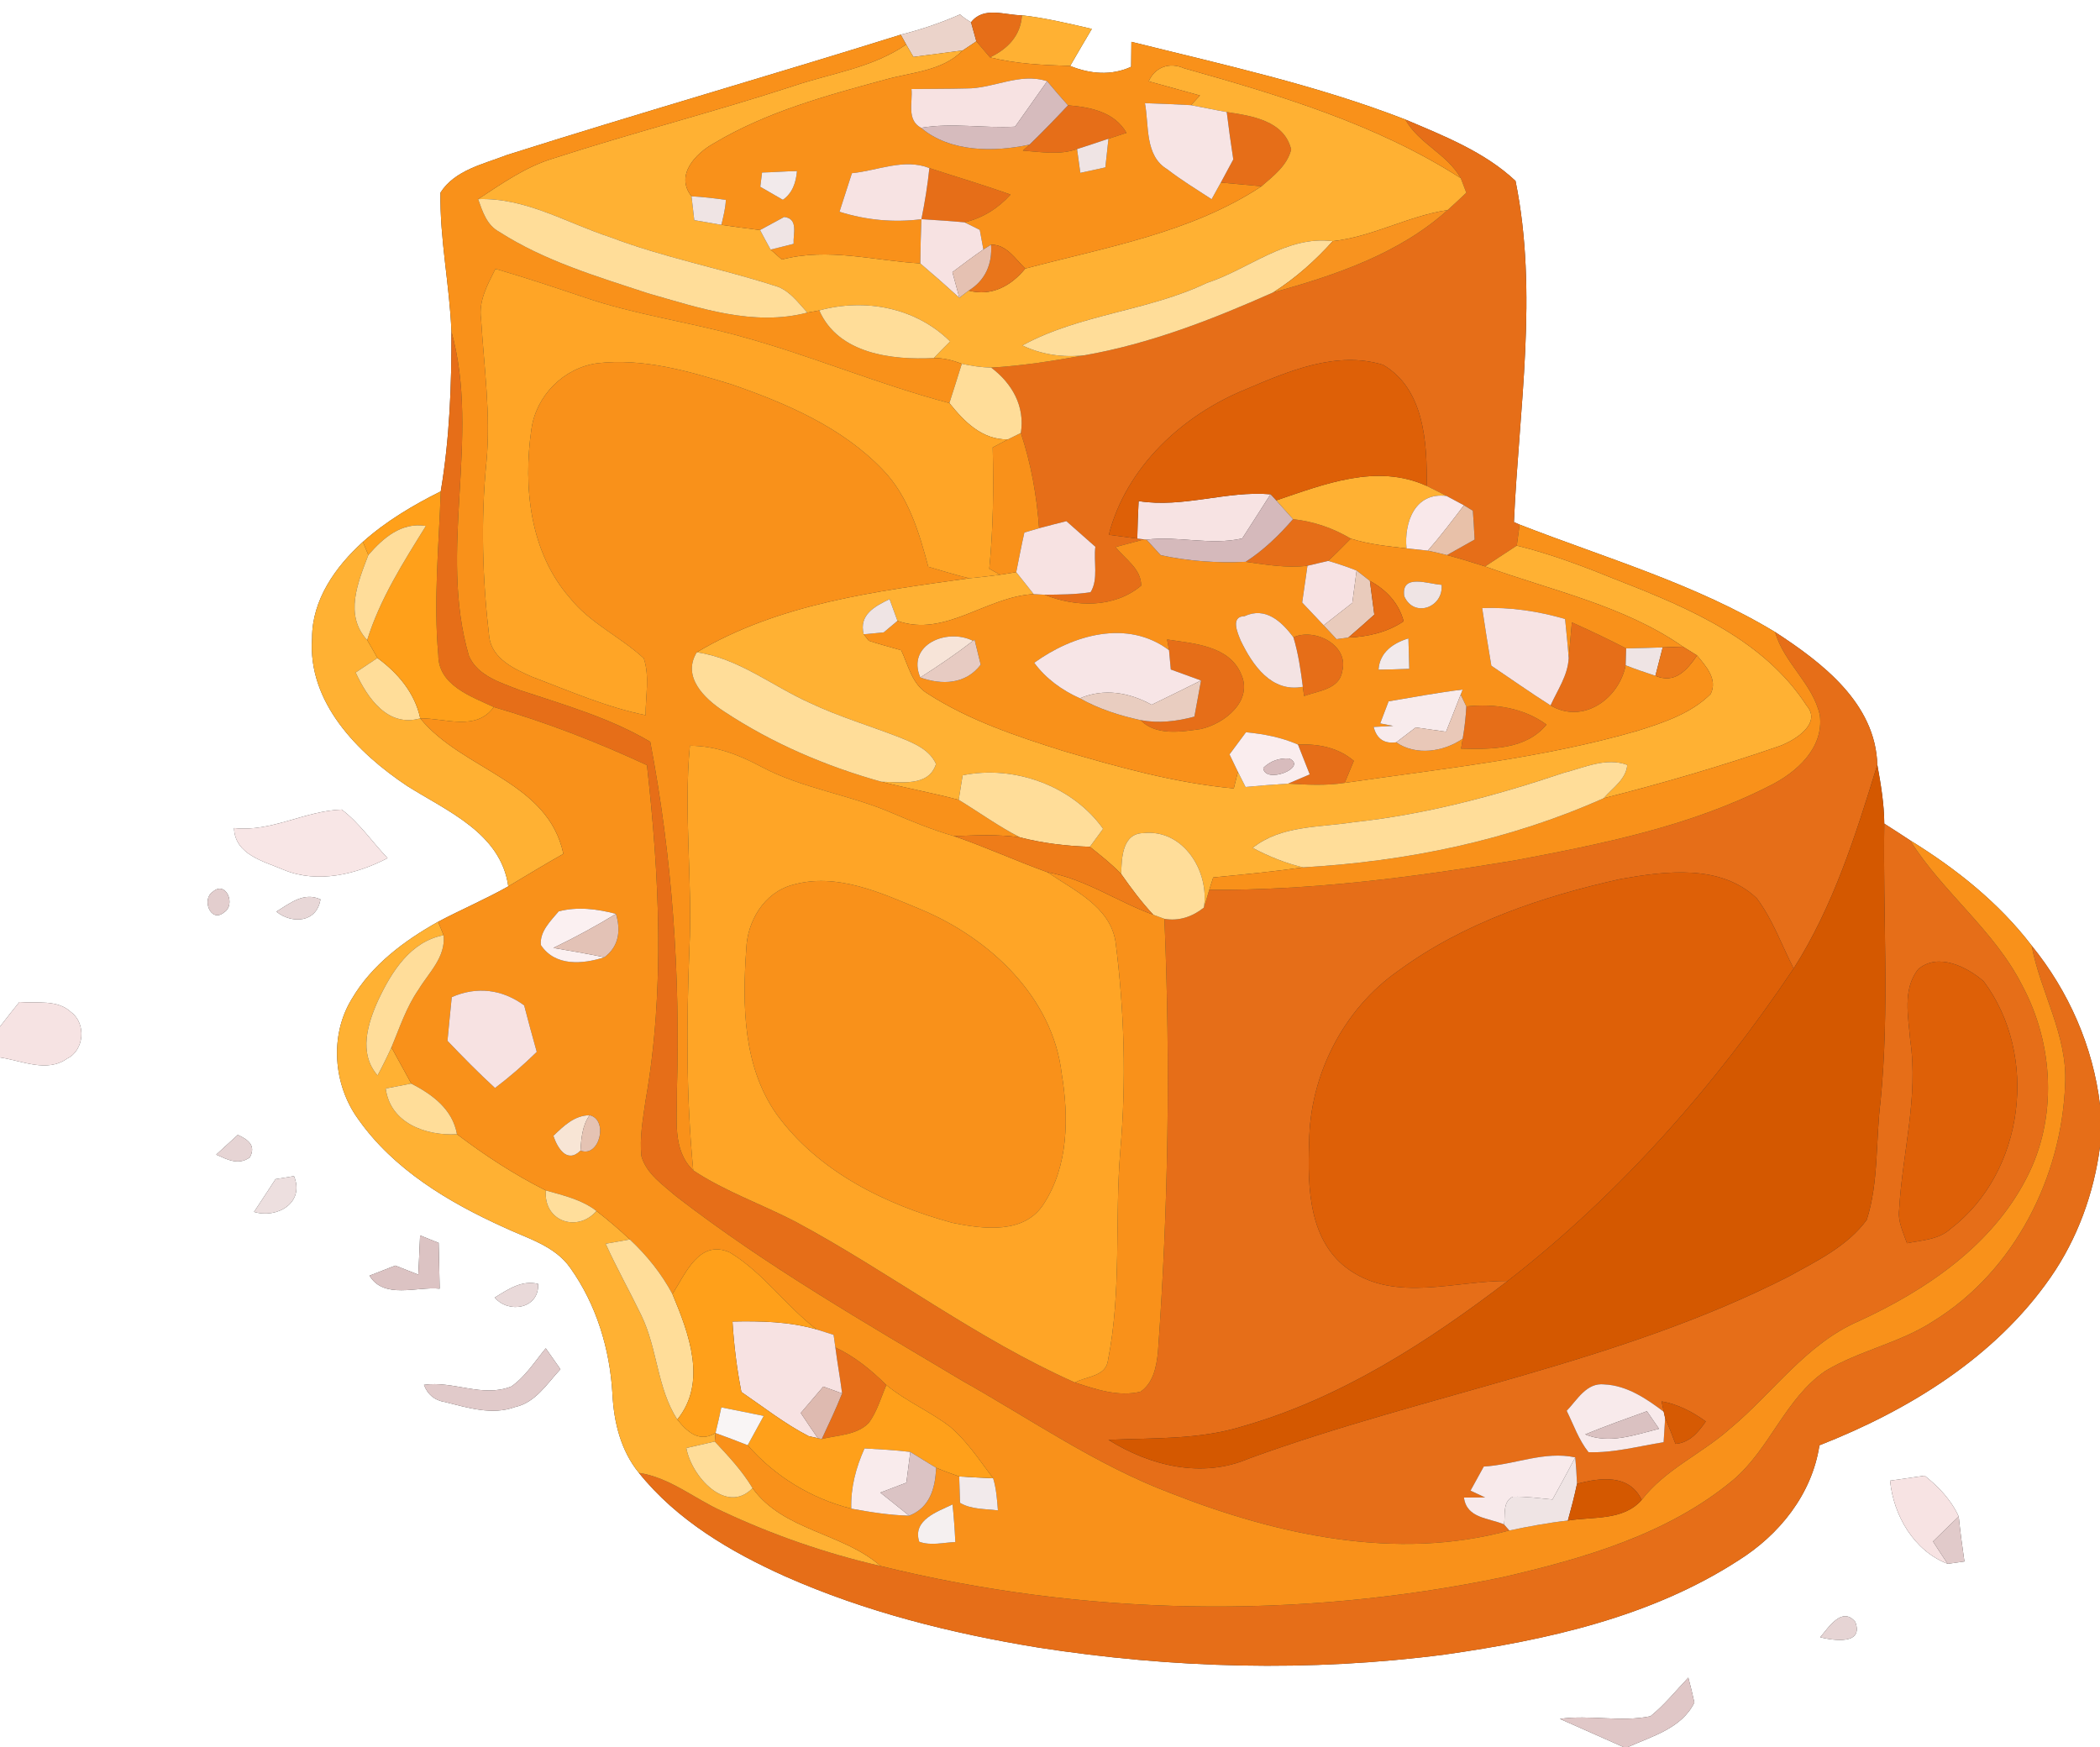 <?xml version="1.0" encoding="UTF-8" ?>
<!DOCTYPE svg PUBLIC "-//W3C//DTD SVG 1.1//EN" "http://www.w3.org/Graphics/SVG/1.1/DTD/svg11.dtd">
<svg width="250pt" height="208pt" viewBox="0 0 250 208" version="1.1" xmlns="http://www.w3.org/2000/svg">
<rect x="0" y="0" width="250" height="208" fill="#333333" stroke="none"/>
<g id="#ffffffff">
<path fill="#ffffff" opacity="1.00" d=" M 0.00 0.00 L 250.00 0.00 L 250.00 131.55 C 249.18 124.60 246.26 117.99 241.86 112.58 C 237.96 107.47 232.83 103.40 227.39 100.05 C 226.37 99.37 225.34 98.72 224.32 98.06 C 224.30 95.70 223.91 93.38 223.49 91.06 C 223.28 83.73 216.93 78.90 211.32 75.25 C 201.86 69.53 191.15 66.45 180.91 62.46 L 180.23 62.16 C 180.83 48.68 183.14 34.90 180.42 21.54 C 176.74 18.08 171.89 16.18 167.30 14.23 C 156.75 10.13 145.65 7.71 134.69 4.98 C 134.68 5.72 134.66 7.21 134.66 7.95 C 132.30 9.04 129.76 8.81 127.40 7.85 C 128.25 6.37 129.11 4.91 129.98 3.44 C 127.22 2.80 124.47 2.14 121.66 1.82 C 119.63 1.82 117.10 0.71 115.60 2.65 C 115.13 2.38 114.69 2.07 114.29 1.72 C 112.01 2.72 109.65 3.53 107.23 4.13 C 91.64 9.01 75.93 13.51 60.36 18.45 C 57.57 19.54 54.15 20.24 52.44 22.93 C 52.34 28.46 53.53 33.93 53.74 39.46 C 53.77 45.83 53.53 52.21 52.47 58.50 C 49.17 60.15 45.96 62.05 43.20 64.52 C 39.94 67.47 37.14 71.42 37.15 75.98 C 36.60 83.62 42.58 89.65 48.46 93.57 C 53.23 96.58 59.63 99.19 60.51 105.53 C 57.79 107.07 54.91 108.29 52.15 109.75 C 48.13 112.00 44.26 114.88 41.89 118.92 C 39.21 123.27 39.67 129.15 42.64 133.24 C 46.86 139.24 53.37 143.12 59.93 146.10 C 62.72 147.43 66.04 148.29 67.90 150.97 C 71.01 155.34 72.61 160.65 72.91 165.98 C 73.08 169.33 73.90 172.71 76.06 175.36 C 80.59 181.01 86.97 184.76 93.49 187.69 C 103.04 191.92 113.25 194.47 123.54 196.15 C 139.56 198.65 155.92 199.09 172.01 196.99 C 184.12 195.27 196.49 192.54 206.90 185.82 C 211.82 182.75 215.71 177.92 216.60 172.08 C 227.24 167.90 237.50 161.62 244.12 152.08 C 247.32 147.47 249.27 142.08 250.00 136.54 L 250.00 208.00 L 193.81 208.00 C 196.67 206.72 200.22 205.77 201.71 202.70 C 201.49 201.70 201.25 200.71 200.99 199.74 C 199.51 201.29 198.16 202.99 196.48 204.34 C 192.95 205.07 189.28 204.14 185.70 204.65 C 188.22 205.77 190.74 206.88 193.26 208.00 L 0.00 208.00 L 0.00 125.90 C 2.60 126.28 5.59 127.76 8.00 126.03 C 10.05 125.04 10.27 121.86 8.49 120.53 C 6.83 118.95 4.38 119.48 2.31 119.30 C 1.53 120.27 0.75 121.24 0.00 122.23 L 0.00 0.00 M 27.86 98.59 C 27.96 101.78 31.42 102.55 33.80 103.57 C 37.83 105.23 42.42 104.10 46.14 102.17 C 44.31 100.26 42.81 97.99 40.68 96.39 C 36.30 96.53 32.29 99.10 27.86 98.59 M 25.35 106.16 C 23.95 107.04 25.08 109.95 26.67 108.63 C 28.11 107.76 26.94 104.80 25.35 106.16 M 32.90 108.54 C 34.76 110.04 37.71 109.86 38.15 107.08 C 36.17 106.17 34.51 107.55 32.90 108.54 M 28.31 135.12 C 27.45 135.90 26.59 136.68 25.74 137.47 C 27.07 138.06 28.38 138.78 29.74 137.80 C 30.53 136.37 29.49 135.66 28.31 135.12 M 32.80 140.39 C 31.96 141.70 31.09 142.99 30.24 144.29 C 32.97 145.12 36.31 143.23 35.00 140.03 C 34.45 140.12 33.35 140.30 32.80 140.39 M 50.01 147.09 C 49.95 148.65 49.87 150.20 49.80 151.76 C 48.89 151.40 47.97 151.04 47.06 150.68 C 46.30 150.98 44.76 151.58 43.99 151.88 C 45.70 154.73 49.62 153.15 52.34 153.43 C 52.30 151.61 52.27 149.79 52.22 147.98 C 51.67 147.76 50.56 147.32 50.01 147.09 M 58.90 154.49 C 60.57 156.45 64.21 155.81 64.06 152.86 C 62.11 152.38 60.47 153.52 58.90 154.49 M 60.88 165.07 C 57.45 166.45 53.96 164.36 50.47 164.88 C 50.92 166.05 51.74 166.73 52.95 166.92 C 55.65 167.59 58.57 168.53 61.32 167.52 C 63.77 166.99 65.13 164.72 66.72 163.02 C 66.29 162.40 65.41 161.15 64.97 160.53 C 63.68 162.09 62.57 163.88 60.88 165.07 M 225.01 176.29 C 225.41 180.44 227.86 184.66 231.87 186.19 C 232.37 186.12 233.36 185.98 233.86 185.91 C 233.60 184.13 233.36 182.34 233.18 180.56 C 232.29 178.59 230.80 177.03 229.13 175.70 C 227.76 175.90 226.38 176.10 225.01 176.29 M 216.69 194.94 C 218.28 195.32 221.89 195.87 220.87 193.11 C 219.30 191.20 217.67 193.79 216.69 194.94 Z" />
</g>
<g id="#ebd3caff">
<path fill="#ebd3ca" opacity="1.00" d=" M 114.29 1.72 C 114.69 2.07 115.13 2.38 115.60 2.65 C 115.76 3.21 116.07 4.35 116.23 4.92 C 115.83 5.19 115.02 5.73 114.62 6.00 C 112.66 6.26 110.70 6.51 108.74 6.78 C 108.53 6.41 108.09 5.67 107.88 5.30 L 107.23 4.13 C 109.65 3.53 112.01 2.72 114.29 1.72 Z" />
</g>
<g id="#e66e18ff">
<path fill="#e66e18" opacity="1.00" d=" M 115.60 2.65 C 117.10 0.71 119.63 1.82 121.66 1.82 C 121.51 4.25 119.96 5.82 117.86 6.83 C 117.46 6.35 116.64 5.39 116.23 4.92 C 116.07 4.35 115.76 3.21 115.60 2.65 Z" />
<path fill="#e66e18" opacity="1.00" d=" M 127.14 12.54 C 129.81 12.76 132.66 13.31 134.11 15.82 C 133.57 16.00 132.50 16.35 131.96 16.52 C 130.71 16.93 129.47 17.36 128.22 17.75 C 126.14 18.49 123.91 18.09 121.77 17.93 L 122.56 17.22 C 124.13 15.70 125.65 14.13 127.14 12.54 Z" />
<path fill="#e66e18" opacity="1.00" d=" M 146.04 13.34 C 148.98 13.79 152.88 14.35 153.71 17.80 C 153.24 19.71 151.59 20.96 150.18 22.18 C 148.57 22.03 146.95 21.88 145.34 21.73 C 145.84 20.81 146.33 19.90 146.82 18.98 C 146.53 17.10 146.27 15.22 146.04 13.34 Z" />
<path fill="#e66e18" opacity="1.00" d=" M 173.90 21.21 C 172.29 18.34 168.91 17.11 167.30 14.23 C 171.89 16.18 176.74 18.08 180.42 21.54 C 183.14 34.90 180.83 48.68 180.23 62.16 L 180.91 62.46 C 180.82 63.08 180.65 64.34 180.57 64.96 C 179.31 65.79 178.05 66.61 176.80 67.44 C 175.29 66.95 173.78 66.50 172.26 66.09 C 173.35 65.47 174.45 64.86 175.55 64.24 C 175.49 63.10 175.43 61.95 175.34 60.81 C 175.07 60.64 174.55 60.32 174.28 60.16 C 173.76 59.88 172.73 59.32 172.21 59.05 C 171.42 58.63 170.63 58.24 169.84 57.85 C 169.91 52.76 169.58 46.31 164.64 43.43 C 159.10 41.74 153.41 44.18 148.36 46.33 C 140.79 49.40 134.08 55.58 132.00 63.67 C 132.84 63.78 134.54 64.01 135.39 64.12 L 136.20 64.22 C 135.07 64.53 133.94 64.83 132.81 65.13 C 133.92 66.57 135.87 67.70 135.85 69.73 C 132.64 72.42 128.06 72.31 124.36 70.81 C 126.18 70.79 128.02 70.79 129.83 70.51 C 130.79 68.97 130.17 66.86 130.40 65.10 C 129.25 64.08 128.10 63.07 126.95 62.05 C 125.87 62.32 124.78 62.60 123.70 62.89 C 123.43 59.04 122.75 55.22 121.53 51.55 C 122.04 48.36 120.48 45.64 118.00 43.77 C 121.73 43.55 125.43 42.96 129.10 42.30 C 136.92 40.93 144.34 38.03 151.56 34.82 C 158.94 32.78 166.55 30.22 172.34 25.01 C 173.08 24.34 173.83 23.65 174.56 22.95 C 174.39 22.52 174.06 21.64 173.90 21.21 Z" />
<path fill="#e66e18" opacity="1.00" d=" M 110.64 20.01 C 113.85 21.07 117.11 22.01 120.30 23.17 C 118.84 24.79 116.98 25.97 114.83 26.47 C 113.12 26.31 111.40 26.20 109.69 26.10 C 110.10 24.08 110.43 22.05 110.64 20.01 Z" />
<path fill="#e66e18" opacity="1.00" d=" M 53.74 39.46 C 57.24 52.09 52.12 65.48 55.83 78.11 C 56.89 80.51 59.64 81.28 61.88 82.17 C 67.16 83.92 72.58 85.46 77.41 88.32 C 80.03 102.03 81.00 116.03 80.58 129.98 C 80.64 133.17 79.98 136.89 82.53 139.35 C 86.33 141.86 90.65 143.36 94.67 145.44 C 105.96 151.50 116.22 159.39 127.96 164.60 C 130.45 165.41 133.13 166.34 135.77 165.70 C 137.31 164.66 137.67 162.71 137.85 161.00 C 139.09 143.83 139.35 126.60 138.62 109.40 C 140.36 109.70 141.96 109.14 143.32 108.06 C 143.48 107.53 143.80 106.47 143.96 105.94 C 156.17 106.03 168.32 104.43 180.34 102.44 C 190.68 100.49 201.19 98.39 210.63 93.58 C 213.84 92.00 217.14 89.10 216.65 85.16 C 215.84 81.41 212.37 78.94 211.32 75.25 C 216.93 78.90 223.28 83.73 223.49 91.06 C 220.91 99.44 218.27 107.86 213.53 115.31 C 212.09 112.51 211.04 109.46 209.12 106.93 C 204.79 102.85 198.26 103.71 192.90 104.66 C 183.59 106.74 174.29 109.85 166.53 115.54 C 159.93 120.11 155.92 128.01 155.85 136.01 C 155.65 141.37 155.79 147.93 160.74 151.27 C 166.29 155.04 173.30 152.47 179.49 152.51 C 169.92 159.82 159.55 166.52 147.87 169.84 C 142.72 171.43 137.28 171.19 131.96 171.43 C 136.93 174.53 143.10 176.06 148.69 173.65 C 169.94 165.91 192.69 162.32 212.96 151.97 C 216.29 150.13 219.93 148.37 222.23 145.24 C 223.68 140.69 223.28 135.78 223.88 131.07 C 224.96 120.09 224.14 109.06 224.32 98.06 C 225.34 98.72 226.37 99.37 227.39 100.05 C 231.28 106.25 237.40 110.73 240.73 117.31 C 244.51 124.32 244.97 133.17 241.24 140.29 C 237.12 148.31 229.29 153.61 221.30 157.29 C 215.03 159.99 211.10 165.81 206.00 170.06 C 202.62 173.08 198.26 174.92 195.44 178.58 C 193.95 175.47 190.52 175.93 187.74 176.66 C 187.70 175.61 187.63 174.56 187.53 173.52 C 183.87 172.72 180.29 174.40 176.64 174.61 C 176.25 175.33 175.46 176.76 175.06 177.48 C 175.50 177.68 176.37 178.09 176.80 178.29 C 176.17 178.30 174.91 178.30 174.28 178.30 C 174.61 180.81 177.24 180.71 179.05 181.50 L 179.68 182.22 C 166.20 185.90 151.99 182.74 139.30 177.75 C 130.50 174.42 122.75 169.00 114.60 164.42 C 102.99 157.49 91.22 150.73 80.51 142.45 C 78.93 141.08 76.97 139.77 76.36 137.67 C 76.12 135.43 76.55 133.19 76.86 130.99 C 79.18 117.81 78.49 104.32 77.02 91.10 C 71.12 88.36 65.04 86.00 58.78 84.18 C 56.09 82.92 52.17 81.59 52.18 77.99 C 51.59 71.51 52.25 64.99 52.47 58.50 C 53.53 52.21 53.77 45.83 53.74 39.46 M 228.35 115.40 C 226.46 117.81 227.19 121.07 227.41 123.87 C 228.41 130.63 226.46 137.31 226.09 144.03 C 225.91 145.43 226.58 146.73 227.02 148.02 C 228.80 147.66 230.81 147.60 232.23 146.29 C 241.04 139.55 242.75 125.63 236.14 116.82 C 234.14 115.10 230.72 113.38 228.35 115.40 M 186.51 167.97 C 187.33 169.63 187.94 171.44 189.11 172.90 C 192.14 173.00 195.09 172.18 198.05 171.71 C 198.10 171.00 198.18 169.56 198.23 168.84 C 198.67 169.85 199.08 170.87 199.46 171.91 C 201.14 171.78 202.17 170.53 203.07 169.24 C 201.49 168.10 199.75 167.18 197.81 166.85 L 198.06 168.08 C 196.00 166.52 193.67 164.95 191.00 164.83 C 188.87 164.58 187.76 166.68 186.51 167.97 Z" />
<path fill="#e66e18" opacity="1.00" d=" M 153.93 61.81 C 156.37 62.08 158.70 62.87 160.81 64.13 C 159.92 65.02 159.04 65.93 158.12 66.78 C 157.50 66.92 156.27 67.22 155.65 67.36 C 153.18 67.66 150.72 67.23 148.29 66.89 C 150.43 65.51 152.27 63.73 153.93 61.81 Z" />
<path fill="#e66e18" opacity="1.00" d=" M 187.13 74.10 C 189.31 75.08 191.46 76.10 193.59 77.20 C 193.57 77.70 193.54 78.71 193.53 79.21 C 192.74 83.22 188.44 86.27 184.59 83.99 C 185.41 82.17 186.65 80.42 186.75 78.35 C 186.88 76.94 187.01 75.52 187.13 74.10 Z" />
<path fill="#e66e18" opacity="1.00" d=" M 153.98 75.88 C 156.53 74.72 160.65 76.83 159.78 79.95 C 159.45 82.08 156.88 82.26 155.25 82.87 L 155.10 81.77 C 154.85 79.79 154.56 77.80 153.98 75.88 Z" />
<path fill="#e66e18" opacity="1.00" d=" M 138.94 76.14 C 142.08 76.62 146.31 76.86 147.74 80.23 C 149.23 83.45 145.76 86.17 142.95 86.80 C 140.60 87.13 137.62 87.63 135.78 85.74 C 137.93 86.14 140.10 85.89 142.19 85.32 C 142.45 83.89 142.71 82.46 142.98 81.02 C 141.78 80.58 140.58 80.14 139.38 79.71 C 139.33 79.13 139.22 77.99 139.17 77.41 L 138.94 76.14 Z" />
<path fill="#e66e18" opacity="1.00" d=" M 174.56 84.11 C 177.91 83.75 181.34 84.25 184.11 86.27 C 181.62 89.29 177.50 89.21 173.94 89.13 L 174.13 87.95 C 174.35 86.68 174.50 85.39 174.56 84.11 Z" />
<path fill="#e66e18" opacity="1.00" d=" M 154.52 88.65 C 156.91 88.54 159.30 88.99 161.17 90.59 C 160.90 91.24 160.35 92.55 160.08 93.21 C 157.84 93.56 155.58 93.43 153.34 93.30 C 153.98 93.02 155.27 92.47 155.92 92.20 C 155.57 91.31 154.87 89.54 154.52 88.65 Z" />
<path fill="#e66e18" opacity="1.00" d=" M 241.86 112.58 C 246.26 117.99 249.18 124.60 250.00 131.55 L 250.00 136.54 C 249.27 142.08 247.32 147.47 244.12 152.08 C 237.50 161.62 227.24 167.90 216.60 172.08 C 215.71 177.92 211.82 182.75 206.90 185.82 C 196.49 192.54 184.12 195.27 172.01 196.99 C 155.92 199.09 139.56 198.65 123.54 196.15 C 113.25 194.47 103.04 191.92 93.49 187.69 C 86.97 184.76 80.59 181.01 76.06 175.36 C 79.76 175.92 82.66 178.43 85.98 179.93 C 92.01 182.76 98.34 184.96 104.83 186.45 C 128.98 192.41 154.55 192.85 178.90 187.78 C 188.55 185.55 198.54 182.68 206.29 176.24 C 210.69 172.54 212.50 166.54 217.29 163.24 C 221.38 160.77 226.23 159.90 230.24 157.25 C 239.81 151.31 245.44 140.18 245.85 129.07 C 246.15 123.26 242.91 118.15 241.86 112.58 Z" />
<path fill="#e66e18" opacity="1.00" d=" M 99.45 160.43 C 101.76 161.50 103.72 163.13 105.52 164.90 C 104.87 166.42 104.42 168.06 103.43 169.41 C 101.98 170.89 99.72 170.86 97.83 171.33 C 98.67 169.53 99.52 167.74 100.25 165.90 C 100.02 164.07 99.68 162.25 99.45 160.43 Z" />
</g>
<g id="#ffb133ff">
<path fill="#ffb133" opacity="1.00" d=" M 121.66 1.82 C 124.47 2.14 127.22 2.80 129.98 3.44 C 129.11 4.91 128.25 6.37 127.40 7.85 C 124.20 7.75 120.98 7.61 117.86 6.83 C 119.96 5.82 121.51 4.25 121.66 1.82 Z" />
<path fill="#ffb133" opacity="1.00" d=" M 107.88 5.30 C 108.09 5.67 108.53 6.41 108.74 6.78 C 110.70 6.51 112.66 6.26 114.62 6.00 C 112.17 8.49 108.50 8.59 105.34 9.49 C 98.36 11.38 91.25 13.32 84.99 17.06 C 82.79 18.28 80.34 20.87 82.32 23.37 C 82.45 24.31 82.53 25.26 82.65 26.21 C 83.73 26.40 84.80 26.59 85.88 26.77 C 87.41 27.00 88.94 27.20 90.48 27.39 C 90.89 28.17 91.31 28.94 91.74 29.72 C 92.07 30.02 92.74 30.61 93.08 30.90 C 98.57 29.45 104.05 31.04 109.56 31.36 C 111.13 32.70 112.68 34.06 114.21 35.45 C 114.48 35.24 115.03 34.81 115.31 34.60 C 118.04 35.31 120.34 34.07 122.05 31.98 C 131.64 29.43 141.75 27.74 150.18 22.18 C 151.59 20.96 153.24 19.71 153.71 17.80 C 152.88 14.35 148.98 13.79 146.04 13.34 C 144.61 13.09 143.20 12.78 141.78 12.52 C 142.05 12.23 142.59 11.66 142.85 11.37 C 140.82 10.81 138.78 10.25 136.75 9.68 C 137.50 7.97 139.24 7.37 140.94 8.12 C 152.32 11.33 163.87 14.77 173.90 21.21 C 174.06 21.64 174.39 22.52 174.56 22.95 C 173.83 23.65 173.08 24.34 172.34 25.01 C 167.63 25.71 163.39 28.20 158.66 28.71 C 153.13 28.01 148.67 32.07 143.67 33.69 C 136.64 37.05 128.56 37.39 121.71 41.13 C 124.02 42.23 126.56 42.59 129.10 42.30 C 125.43 42.96 121.73 43.55 118.00 43.77 C 116.82 43.73 115.65 43.57 114.50 43.31 C 113.43 42.90 112.32 42.61 111.17 42.63 C 111.80 41.96 112.45 41.30 113.11 40.65 C 109.03 36.61 102.98 35.47 97.53 36.96 C 97.18 37.02 96.47 37.15 96.11 37.22 C 94.95 35.95 93.87 34.41 92.09 33.98 C 85.67 31.92 79.00 30.66 72.68 28.25 C 67.49 26.56 62.56 23.50 56.92 23.71 C 59.76 21.85 62.58 19.85 65.87 18.86 C 75.30 15.80 84.93 13.35 94.36 10.27 C 98.90 8.73 103.85 8.09 107.88 5.30 Z" />
<path fill="#ffb133" opacity="1.00" d=" M 151.93 59.58 C 157.65 57.65 163.90 55.14 169.84 57.85 C 170.63 58.24 171.42 58.63 172.21 59.05 C 168.45 58.56 167.14 62.18 167.44 65.29 C 165.21 65.04 162.96 64.81 160.81 64.13 C 158.70 62.87 156.37 62.08 153.93 61.81 C 153.26 61.06 152.59 60.32 151.93 59.58 Z" />
<path fill="#ffb133" opacity="1.00" d=" M 37.15 75.98 C 37.14 71.42 39.94 67.47 43.20 64.52 C 43.36 64.91 43.69 65.69 43.85 66.08 C 42.62 69.32 40.95 73.22 43.71 76.21 C 44.13 76.91 44.54 77.62 44.93 78.34 C 44.28 78.77 42.99 79.64 42.34 80.07 C 43.75 83.10 46.15 86.64 50.03 85.53 C 55.04 91.69 65.25 92.99 67.07 101.66 C 64.85 102.90 62.69 104.24 60.51 105.53 C 59.63 99.19 53.23 96.58 48.46 93.57 C 42.58 89.65 36.60 83.62 37.15 75.98 Z" />
<path fill="#ffb133" opacity="1.00" d=" M 180.57 64.96 C 184.79 65.99 188.84 67.56 192.86 69.19 C 201.16 72.43 210.03 76.23 215.07 84.00 C 216.93 86.15 213.67 88.15 211.87 88.82 C 204.98 91.20 197.97 93.25 190.91 95.04 C 191.94 93.83 193.60 92.79 193.72 91.07 C 191.19 90.13 188.59 91.40 186.14 92.02 C 177.99 94.76 169.63 97.00 161.06 97.90 C 157.02 98.54 152.51 98.25 149.13 100.95 C 151.03 101.96 153.03 102.78 155.13 103.27 C 151.57 103.78 148.00 104.12 144.43 104.47 C 144.31 104.84 144.07 105.58 143.96 105.94 C 143.80 106.47 143.48 107.53 143.32 108.06 C 144.01 103.75 140.88 98.67 136.12 99.19 C 133.58 99.22 133.52 102.21 133.48 104.07 C 132.34 102.87 131.03 101.85 129.75 100.82 C 130.14 100.29 130.92 99.22 131.32 98.68 C 127.67 93.54 120.71 91.05 114.60 92.31 C 114.48 93.04 114.24 94.50 114.13 95.23 C 111.09 94.42 107.99 93.86 104.94 93.08 C 107.18 93.08 110.56 93.74 111.43 90.96 C 110.64 89.22 108.81 88.49 107.17 87.82 C 103.58 86.42 99.87 85.33 96.38 83.67 C 91.90 81.66 87.94 78.38 82.95 77.66 C 92.76 71.83 104.28 70.41 115.37 68.85 C 116.60 68.74 117.83 68.59 119.06 68.43 C 119.54 68.35 120.50 68.20 120.98 68.12 C 121.68 68.99 122.37 69.86 123.06 70.74 C 117.47 71.00 112.50 75.94 106.84 73.92 C 106.60 73.28 106.14 71.99 105.90 71.34 C 104.12 72.20 102.23 73.20 102.82 75.52 L 103.43 76.29 C 104.70 76.70 105.99 77.05 107.29 77.42 C 108.13 79.22 108.57 81.46 110.41 82.57 C 115.34 85.76 120.98 87.64 126.55 89.40 C 133.21 91.35 139.95 93.23 146.88 93.87 C 147.00 93.38 147.25 92.40 147.37 91.90 C 147.60 92.35 148.05 93.25 148.28 93.70 C 149.96 93.54 151.65 93.40 153.34 93.30 C 155.58 93.43 157.84 93.56 160.08 93.21 C 171.78 91.50 183.62 90.30 195.01 86.99 C 198.08 86.02 201.31 84.95 203.65 82.63 C 204.52 80.86 203.08 79.32 202.03 78.04 C 201.61 77.78 200.78 77.26 200.36 77.00 C 193.30 72.08 184.76 70.33 176.80 67.44 C 178.05 66.61 179.31 65.79 180.57 64.96 Z" />
<path fill="#ffb133" opacity="1.00" d=" M 41.89 118.92 C 44.26 114.88 48.13 112.00 52.15 109.75 C 52.32 110.15 52.65 110.95 52.81 111.35 C 48.87 112.09 46.63 115.68 45.05 119.03 C 43.77 121.84 42.65 125.41 44.95 128.04 C 45.54 126.94 46.09 125.83 46.60 124.70 C 47.39 126.14 48.17 127.57 48.96 129.01 C 48.20 129.16 46.68 129.45 45.92 129.60 C 46.45 133.74 50.73 135.26 54.40 135.04 C 57.73 137.57 61.25 139.87 64.99 141.74 C 64.65 145.38 68.71 146.82 71.01 144.18 C 72.39 145.25 73.71 146.38 74.98 147.57 C 74.26 147.69 72.82 147.95 72.10 148.08 C 73.41 150.97 74.97 153.75 76.35 156.61 C 78.28 160.57 78.21 165.25 80.63 169.01 C 81.80 170.47 83.23 171.80 85.18 170.62 L 85.09 171.63 C 84.24 171.83 82.56 172.21 81.71 172.40 C 82.27 175.71 86.44 180.43 89.59 177.18 C 93.25 182.27 100.30 182.47 104.83 186.45 C 98.34 184.96 92.01 182.76 85.98 179.93 C 82.66 178.43 79.76 175.92 76.06 175.36 C 73.90 172.71 73.08 169.33 72.91 165.98 C 72.61 160.65 71.01 155.34 67.90 150.97 C 66.04 148.29 62.72 147.43 59.93 146.10 C 53.37 143.12 46.86 139.24 42.64 133.24 C 39.67 129.15 39.21 123.27 41.89 118.92 Z" />
</g>
<g id="#f9911aff">
<path fill="#f9911a" opacity="1.00" d=" M 60.36 18.45 C 75.93 13.51 91.64 9.01 107.23 4.13 L 107.88 5.30 C 103.85 8.09 98.90 8.73 94.36 10.27 C 84.93 13.35 75.30 15.80 65.87 18.86 C 62.58 19.85 59.76 21.85 56.92 23.71 C 57.44 25.18 57.95 26.81 59.43 27.60 C 64.83 31.07 71.06 32.92 77.11 34.91 C 83.24 36.66 89.70 38.90 96.11 37.22 C 96.47 37.15 97.18 37.02 97.53 36.96 C 99.81 42.15 106.19 42.88 111.17 42.63 C 112.32 42.61 113.43 42.90 114.50 43.31 C 114.02 44.87 113.52 46.43 113.02 47.99 C 104.55 45.76 96.46 42.29 88.00 40.00 C 81.90 38.31 75.59 37.46 69.59 35.41 C 66.07 34.22 62.55 33.05 58.98 32.01 C 58.05 33.88 56.95 35.82 57.27 37.99 C 57.62 43.65 58.44 49.31 57.91 55.00 C 57.22 61.95 57.43 68.98 58.25 75.91 C 58.63 78.45 61.24 79.67 63.34 80.58 C 67.79 82.27 72.19 84.20 76.86 85.15 C 76.84 82.91 77.37 80.54 76.64 78.38 C 73.85 75.80 70.23 74.20 67.84 71.18 C 63.09 65.76 62.26 57.99 63.26 51.12 C 63.82 47.11 67.08 43.81 71.10 43.25 C 76.57 42.61 81.99 44.19 87.16 45.79 C 93.64 48.04 100.24 50.87 105.07 55.91 C 108.13 59.05 109.41 63.35 110.51 67.48 C 112.12 67.95 113.73 68.45 115.37 68.85 C 104.28 70.41 92.76 71.83 82.95 77.66 C 81.15 80.61 83.89 83.20 86.20 84.71 C 91.93 88.50 98.34 91.24 104.94 93.08 C 107.99 93.86 111.09 94.42 114.13 95.23 C 116.56 96.71 118.88 98.40 121.43 99.70 C 118.82 99.32 116.19 99.46 113.58 99.55 C 111.08 98.83 108.67 97.85 106.28 96.83 C 101.20 94.61 95.58 93.91 90.65 91.30 C 88.01 89.88 85.18 88.78 82.13 88.79 C 81.37 96.86 82.47 104.93 82.07 113.01 C 81.73 121.79 81.68 130.59 82.53 139.35 C 79.98 136.89 80.64 133.17 80.58 129.98 C 81.00 116.03 80.03 102.03 77.41 88.32 C 72.58 85.46 67.16 83.92 61.88 82.17 C 59.64 81.28 56.89 80.51 55.83 78.11 C 52.12 65.48 57.24 52.09 53.74 39.46 C 53.53 33.93 52.34 28.46 52.44 22.93 C 54.15 20.24 57.57 19.54 60.36 18.45 Z" />
<path fill="#f9911a" opacity="1.00" d=" M 114.62 6.00 C 115.02 5.73 115.83 5.19 116.23 4.92 C 116.64 5.39 117.46 6.35 117.86 6.83 C 120.98 7.61 124.20 7.75 127.40 7.85 C 129.76 8.81 132.30 9.04 134.66 7.95 C 134.66 7.21 134.68 5.72 134.69 4.98 C 145.65 7.71 156.75 10.13 167.30 14.23 C 168.91 17.11 172.29 18.34 173.90 21.21 C 163.87 14.77 152.32 11.33 140.94 8.12 C 139.24 7.37 137.50 7.97 136.75 9.68 C 138.78 10.25 140.82 10.81 142.85 11.37 C 142.59 11.66 142.05 12.23 141.78 12.52 C 139.95 12.41 138.12 12.35 136.30 12.28 C 136.81 14.95 136.25 18.54 138.97 20.16 C 140.65 21.46 142.47 22.56 144.24 23.72 C 144.52 23.23 145.07 22.23 145.34 21.73 C 146.95 21.88 148.57 22.03 150.18 22.18 C 141.75 27.74 131.64 29.43 122.05 31.98 C 120.85 30.82 119.85 29.12 117.98 29.13 L 117.07 29.70 C 116.96 29.12 116.75 27.95 116.64 27.37 C 116.19 27.15 115.29 26.70 114.83 26.47 C 116.98 25.97 118.84 24.79 120.30 23.17 C 117.11 22.01 113.85 21.07 110.64 20.01 C 107.62 18.82 104.47 20.32 101.42 20.62 C 100.92 22.15 100.43 23.68 99.94 25.21 C 103.10 26.21 106.40 26.52 109.69 26.10 C 109.62 27.85 109.58 29.61 109.56 31.36 C 104.05 31.04 98.57 29.45 93.08 30.90 C 92.74 30.61 92.07 30.02 91.74 29.72 C 92.42 29.55 93.80 29.21 94.48 29.03 C 94.40 27.84 95.09 26.05 93.36 25.83 C 92.64 26.22 91.20 27.00 90.48 27.39 C 88.94 27.20 87.41 27.00 85.88 26.77 C 86.11 25.79 86.37 24.81 86.41 23.80 C 85.05 23.60 83.69 23.45 82.32 23.37 C 80.34 20.87 82.79 18.28 84.99 17.06 C 91.25 13.32 98.36 11.38 105.34 9.49 C 108.50 8.59 112.17 8.49 114.62 6.00 M 115.03 10.53 C 112.85 10.59 110.68 10.57 108.51 10.60 C 108.67 12.19 107.90 14.27 109.65 15.22 C 113.11 18.14 118.32 18.13 122.56 17.22 L 121.77 17.93 C 123.91 18.09 126.14 18.49 128.22 17.75 C 128.32 18.46 128.51 19.87 128.61 20.58 C 129.60 20.36 130.60 20.15 131.59 19.93 C 131.68 19.08 131.87 17.38 131.96 16.52 C 132.50 16.35 133.57 16.00 134.11 15.82 C 132.66 13.31 129.81 12.76 127.14 12.54 C 126.30 11.59 125.46 10.64 124.66 9.67 C 121.38 8.60 118.29 10.56 115.03 10.53 M 90.72 20.54 C 90.67 20.96 90.56 21.81 90.51 22.24 C 91.18 22.63 92.53 23.40 93.20 23.79 C 94.36 22.97 94.76 21.71 94.88 20.37 C 93.49 20.39 92.11 20.51 90.72 20.54 Z" />
<path fill="#f9911a" opacity="1.00" d=" M 119.98 52.32 L 121.53 51.55 C 122.75 55.22 123.43 59.04 123.70 62.89 C 123.26 63.02 122.39 63.27 121.95 63.40 C 121.59 64.97 121.30 66.55 120.98 68.12 C 120.50 68.20 119.54 68.35 119.06 68.43 C 118.74 68.25 118.09 67.89 117.77 67.71 C 118.25 62.91 118.30 58.09 118.18 53.27 C 118.63 53.03 119.53 52.56 119.98 52.32 Z" />
<path fill="#f9911a" opacity="1.00" d=" M 180.91 62.46 C 191.15 66.45 201.86 69.53 211.32 75.25 C 212.37 78.94 215.84 81.41 216.65 85.16 C 217.14 89.10 213.84 92.00 210.63 93.58 C 201.19 98.39 190.68 100.49 180.34 102.44 C 168.32 104.43 156.17 106.03 143.96 105.94 C 144.07 105.58 144.31 104.84 144.43 104.47 C 148.00 104.12 151.57 103.78 155.13 103.27 C 167.42 102.57 179.63 100.08 190.91 95.04 C 197.97 93.25 204.98 91.20 211.87 88.82 C 213.67 88.15 216.93 86.15 215.07 84.00 C 210.03 76.23 201.16 72.43 192.86 69.19 C 188.84 67.56 184.79 65.99 180.57 64.96 C 180.65 64.34 180.82 63.08 180.91 62.46 Z" />
<path fill="#f9911a" opacity="1.00" d=" M 136.20 64.22 L 136.49 64.25 C 136.91 64.71 137.76 65.64 138.18 66.10 C 141.50 66.82 144.89 67.05 148.29 66.89 C 150.72 67.23 153.18 67.66 155.65 67.36 C 155.44 68.82 155.22 70.28 155.02 71.74 C 155.87 72.64 156.72 73.55 157.58 74.45 C 157.96 74.86 158.72 75.69 159.11 76.10 C 159.46 76.05 160.16 75.96 160.51 75.91 C 162.85 75.81 165.14 75.29 167.10 73.97 C 166.52 71.79 165.03 70.23 163.08 69.16 C 162.56 68.74 162.03 68.34 161.50 67.93 C 160.39 67.49 159.26 67.11 158.12 66.78 C 159.04 65.93 159.92 65.02 160.81 64.13 C 162.96 64.81 165.21 65.04 167.44 65.29 C 168.08 65.36 169.35 65.49 169.98 65.56 C 170.74 65.72 171.50 65.89 172.26 66.09 C 173.78 66.50 175.29 66.95 176.80 67.44 C 184.76 70.33 193.30 72.08 200.36 77.00 C 199.76 77.02 198.55 77.06 197.94 77.08 C 196.49 77.13 195.04 77.17 193.59 77.20 C 191.46 76.10 189.31 75.08 187.13 74.10 C 187.01 75.52 186.88 76.94 186.75 78.35 C 186.64 76.80 186.47 75.25 186.32 73.70 C 183.11 72.76 179.79 72.27 176.45 72.40 C 176.79 74.69 177.15 76.98 177.54 79.26 C 179.89 80.84 182.20 82.48 184.59 83.99 C 188.44 86.27 192.74 83.22 193.53 79.21 C 194.69 79.67 195.88 80.07 197.07 80.46 C 199.37 81.45 200.81 79.82 202.03 78.04 C 203.08 79.32 204.52 80.86 203.65 82.63 C 201.31 84.95 198.08 86.02 195.01 86.99 C 183.62 90.30 171.78 91.50 160.08 93.21 C 160.35 92.55 160.90 91.24 161.17 90.59 C 159.30 88.99 156.91 88.54 154.52 88.65 C 152.56 87.78 150.45 87.39 148.33 87.18 C 147.67 88.06 147.02 88.94 146.37 89.82 C 146.62 90.34 147.12 91.38 147.37 91.90 C 147.25 92.40 147.00 93.38 146.88 93.87 C 139.95 93.23 133.21 91.35 126.55 89.40 C 120.98 87.64 115.34 85.76 110.41 82.57 C 108.57 81.46 108.13 79.22 107.29 77.42 C 105.99 77.05 104.70 76.70 103.43 76.29 L 102.82 75.52 C 103.42 75.46 104.61 75.34 105.21 75.29 C 105.62 74.94 106.43 74.26 106.84 73.92 C 112.50 75.94 117.47 71.00 123.06 70.74 C 123.38 70.75 124.03 70.79 124.36 70.81 C 128.06 72.31 132.64 72.42 135.85 69.73 C 135.87 67.70 133.92 66.57 132.81 65.13 C 133.94 64.83 135.07 64.53 136.20 64.22 M 167.17 70.98 C 168.32 73.62 171.86 72.33 171.62 69.63 C 170.05 69.55 166.78 68.23 167.17 70.98 M 148.16 73.36 C 146.45 73.39 147.33 75.36 147.70 76.26 C 149.11 79.19 151.36 82.49 155.10 81.77 L 155.25 82.87 C 156.88 82.26 159.45 82.08 159.78 79.95 C 160.65 76.83 156.53 74.72 153.98 75.88 C 152.58 74.00 150.66 72.20 148.16 73.36 M 123.12 78.91 C 124.52 80.81 126.42 82.18 128.56 83.14 C 130.80 84.41 133.27 85.19 135.78 85.74 C 137.62 87.63 140.60 87.13 142.95 86.80 C 145.76 86.17 149.23 83.45 147.74 80.23 C 146.31 76.86 142.08 76.62 138.94 76.14 L 139.17 77.41 C 134.22 73.69 127.72 75.58 123.12 78.91 M 109.56 80.66 C 112.14 81.58 114.96 81.49 116.75 79.14 C 116.56 78.40 116.20 76.91 116.02 76.17 L 115.84 76.30 C 112.74 74.74 107.90 76.75 109.56 80.66 M 164.11 79.73 C 165.33 79.72 166.55 79.68 167.77 79.63 C 167.74 78.42 167.71 77.21 167.67 76.01 C 165.85 76.56 164.25 77.66 164.11 79.73 M 165.31 83.50 C 165.06 84.16 164.56 85.47 164.31 86.13 L 165.86 86.43 C 165.28 86.46 164.11 86.52 163.53 86.55 C 163.89 87.97 164.79 88.58 166.22 88.38 C 168.55 90.02 171.89 89.51 174.13 87.95 L 173.94 89.13 C 177.50 89.21 181.62 89.29 184.11 86.27 C 181.34 84.25 177.91 83.75 174.56 84.11 C 174.40 83.75 174.06 83.05 173.89 82.70 L 174.13 82.10 C 171.17 82.45 168.24 83.02 165.31 83.50 Z" />
<path fill="#f9911a" opacity="1.00" d=" M 58.78 84.18 C 65.04 86.00 71.12 88.36 77.02 91.10 C 78.49 104.32 79.18 117.81 76.86 130.99 C 76.55 133.19 76.12 135.43 76.36 137.67 C 76.97 139.77 78.93 141.08 80.51 142.45 C 91.22 150.73 102.99 157.49 114.60 164.42 C 122.75 169.00 130.50 174.42 139.30 177.75 C 151.99 182.74 166.20 185.90 179.68 182.22 C 181.98 181.74 184.30 181.30 186.65 181.04 C 189.62 180.54 193.23 181.10 195.44 178.58 C 198.26 174.92 202.62 173.08 206.00 170.06 C 211.10 165.81 215.03 159.99 221.30 157.29 C 229.29 153.61 237.12 148.31 241.24 140.29 C 244.97 133.17 244.51 124.32 240.73 117.31 C 237.40 110.73 231.28 106.25 227.39 100.05 C 232.83 103.40 237.96 107.47 241.86 112.58 C 242.91 118.15 246.15 123.26 245.85 129.07 C 245.44 140.18 239.81 151.31 230.24 157.25 C 226.23 159.90 221.38 160.77 217.29 163.24 C 212.50 166.54 210.69 172.54 206.29 176.24 C 198.54 182.68 188.55 185.55 178.90 187.78 C 154.55 192.85 128.98 192.41 104.83 186.45 C 100.30 182.47 93.25 182.27 89.59 177.18 C 88.36 175.12 86.72 173.37 85.09 171.63 L 85.18 170.62 C 86.46 171.08 87.74 171.57 89.01 172.07 C 92.24 175.77 96.58 178.42 101.34 179.62 C 103.62 180.04 105.91 180.40 108.23 180.46 C 110.70 179.51 111.35 177.18 111.44 174.75 C 112.34 175.13 113.26 175.47 114.19 175.79 C 114.22 176.57 114.27 178.15 114.29 178.93 C 115.65 179.74 117.29 179.63 118.80 179.83 C 118.70 178.54 118.61 177.24 118.23 176.00 C 116.62 173.88 115.15 171.60 113.11 169.87 C 110.70 168.02 107.86 166.84 105.52 164.90 C 103.72 163.13 101.76 161.50 99.45 160.43 C 99.40 160.05 99.29 159.31 99.24 158.93 C 98.73 158.77 97.72 158.44 97.21 158.28 C 93.55 155.47 90.85 151.52 86.89 149.12 C 83.24 147.48 81.60 151.67 80.05 154.07 C 78.75 151.63 77.00 149.46 74.98 147.57 C 73.71 146.38 72.39 145.25 71.01 144.18 C 69.25 142.82 67.08 142.33 64.99 141.74 C 61.25 139.87 57.73 137.57 54.40 135.04 C 53.88 132.06 51.47 130.31 48.96 129.01 C 48.17 127.57 47.39 126.14 46.60 124.70 C 47.58 122.36 48.37 119.91 49.83 117.81 C 51.06 115.78 53.08 113.95 52.81 111.35 C 52.65 110.95 52.32 110.15 52.15 109.75 C 54.91 108.29 57.79 107.07 60.51 105.53 C 62.69 104.24 64.85 102.90 67.07 101.66 C 65.25 92.99 55.04 91.69 50.03 85.53 C 52.99 85.49 56.70 87.10 58.78 84.18 M 66.51 108.51 C 65.56 109.64 64.23 110.91 64.39 112.52 C 66.09 115.09 69.38 114.81 71.96 113.97 C 73.69 112.67 73.92 110.79 73.33 108.81 C 71.12 108.22 68.75 107.92 66.51 108.51 M 53.78 118.72 C 53.61 120.45 53.43 122.18 53.27 123.92 C 55.10 125.84 56.97 127.74 58.93 129.54 C 60.68 128.22 62.33 126.78 63.90 125.24 C 63.38 123.40 62.88 121.55 62.40 119.70 C 59.79 117.78 56.75 117.41 53.78 118.72 M 65.88 135.23 C 66.33 136.60 67.47 138.61 69.11 136.99 C 71.37 137.88 72.47 133.30 70.19 132.78 C 68.36 132.81 67.12 134.05 65.88 135.23 M 109.43 183.56 C 110.82 184.07 112.31 183.65 113.73 183.60 C 113.66 182.10 113.55 180.60 113.40 179.12 C 111.64 179.97 108.60 180.95 109.43 183.56 Z" />
<path fill="#f9911a" opacity="1.00" d=" M 124.70 103.85 C 129.24 104.66 133.03 107.37 137.30 108.91 C 137.63 109.03 138.29 109.28 138.62 109.40 C 139.35 126.60 139.09 143.83 137.85 161.00 C 137.67 162.71 137.31 164.66 135.77 165.70 C 133.13 166.34 130.45 165.41 127.96 164.60 C 129.35 163.85 131.70 163.90 131.91 161.91 C 133.54 153.72 132.69 145.29 133.37 137.00 C 134.10 128.72 133.85 120.35 132.80 112.11 C 132.13 107.92 127.84 106.00 124.70 103.85 Z" />
<path fill="#f9911a" opacity="1.00" d=" M 94.30 105.37 C 99.58 103.82 104.92 106.33 109.73 108.32 C 117.84 111.74 125.36 118.75 126.40 127.89 C 127.25 133.02 127.19 138.78 124.29 143.28 C 121.98 147.00 117.04 146.34 113.38 145.59 C 105.39 143.42 97.39 139.48 92.43 132.63 C 88.45 126.94 88.37 119.68 88.84 113.02 C 88.95 109.68 90.95 106.30 94.30 105.37 Z" />
</g>
<g id="#f7e2e2ff">
<path fill="#f7e2e2" opacity="1.00" d=" M 115.03 10.53 C 118.29 10.56 121.38 8.60 124.66 9.67 C 123.40 11.48 122.11 13.27 120.84 15.08 C 117.11 15.29 113.37 14.59 109.65 15.22 C 107.90 14.27 108.67 12.19 108.51 10.60 C 110.68 10.57 112.85 10.59 115.03 10.53 Z" />
<path fill="#f7e2e2" opacity="1.00" d=" M 109.69 26.10 C 111.40 26.20 113.12 26.31 114.83 26.47 C 115.29 26.70 116.19 27.15 116.64 27.37 C 116.75 27.95 116.96 29.12 117.07 29.70 C 115.81 30.57 114.60 31.48 113.38 32.40 C 113.66 33.41 113.93 34.43 114.21 35.45 C 112.68 34.06 111.13 32.70 109.56 31.36 C 109.58 29.61 109.62 27.85 109.69 26.10 Z" />
<path fill="#f7e2e2" opacity="1.00" d=" M 123.70 62.89 C 124.78 62.60 125.87 62.32 126.95 62.05 C 128.10 63.07 129.25 64.08 130.40 65.10 C 130.17 66.86 130.79 68.97 129.83 70.51 C 128.02 70.79 126.18 70.79 124.36 70.81 C 124.03 70.79 123.38 70.75 123.06 70.74 C 122.37 69.86 121.68 68.99 120.98 68.12 C 121.30 66.55 121.59 64.97 121.95 63.40 C 122.39 63.27 123.26 63.02 123.70 62.89 Z" />
<path fill="#f7e2e2" opacity="1.00" d=" M 53.78 118.72 C 56.75 117.41 59.79 117.78 62.40 119.70 C 62.88 121.55 63.38 123.40 63.90 125.24 C 62.33 126.78 60.68 128.22 58.93 129.54 C 56.97 127.74 55.10 125.84 53.27 123.92 C 53.43 122.18 53.61 120.45 53.78 118.72 Z" />
<path fill="#f7e2e2" opacity="1.00" d=" M 87.20 157.34 C 90.56 157.27 93.95 157.34 97.21 158.28 C 97.72 158.44 98.73 158.77 99.24 158.93 C 99.29 159.31 99.40 160.05 99.45 160.43 C 99.68 162.25 100.02 164.07 100.25 165.90 C 99.69 165.70 98.57 165.29 98.01 165.09 C 97.12 166.13 96.22 167.18 95.33 168.23 C 96.00 169.24 96.67 170.24 97.36 171.23 L 96.27 170.99 C 93.42 169.52 90.90 167.53 88.26 165.73 C 87.72 162.96 87.37 160.15 87.20 157.34 Z" />
</g>
<g id="#d6bbbdff">
<path fill="#d6bbbd" opacity="1.00" d=" M 124.66 9.67 C 125.46 10.64 126.30 11.59 127.14 12.54 C 125.65 14.13 124.13 15.70 122.56 17.22 C 118.32 18.13 113.11 18.14 109.65 15.22 C 113.37 14.59 117.11 15.29 120.84 15.08 C 122.11 13.27 123.40 11.48 124.66 9.67 Z" />
</g>
<g id="#f7e4e4ff">
<path fill="#f7e4e4" opacity="1.00" d=" M 136.30 12.28 C 138.12 12.35 139.95 12.41 141.78 12.52 C 143.20 12.78 144.61 13.09 146.04 13.34 C 146.27 15.22 146.53 17.10 146.82 18.98 C 146.33 19.90 145.84 20.81 145.34 21.73 C 145.07 22.23 144.52 23.23 144.24 23.72 C 142.47 22.56 140.65 21.46 138.97 20.16 C 136.25 18.54 136.81 14.95 136.30 12.28 Z" />
</g>
<g id="#efe4e4ff">
<path fill="#efe4e4" opacity="1.00" d=" M 128.22 17.75 C 129.47 17.36 130.71 16.93 131.96 16.52 C 131.87 17.38 131.68 19.08 131.59 19.93 C 130.60 20.15 129.60 20.36 128.61 20.58 C 128.51 19.87 128.32 18.46 128.22 17.75 Z" />
<path fill="#efe4e4" opacity="1.00" d=" M 82.32 23.37 C 83.69 23.45 85.05 23.60 86.41 23.80 C 86.37 24.81 86.11 25.79 85.88 26.77 C 84.80 26.59 83.73 26.40 82.65 26.21 C 82.53 25.26 82.45 24.31 82.32 23.37 Z" />
<path fill="#efe4e4" opacity="1.00" d=" M 90.48 27.39 C 91.20 27.00 92.64 26.22 93.36 25.83 C 95.09 26.05 94.40 27.84 94.48 29.03 C 93.80 29.21 92.42 29.55 91.74 29.72 C 91.31 28.94 90.89 28.17 90.48 27.39 Z" />
<path fill="#efe4e4" opacity="1.00" d=" M 167.17 70.98 C 166.78 68.23 170.05 69.55 171.62 69.63 C 171.86 72.33 168.32 73.62 167.17 70.98 Z" />
<path fill="#efe4e4" opacity="1.00" d=" M 102.82 75.52 C 102.23 73.20 104.12 72.20 105.90 71.34 C 106.14 71.99 106.60 73.28 106.84 73.92 C 106.43 74.26 105.62 74.94 105.21 75.29 C 104.61 75.34 103.42 75.46 102.82 75.52 Z" />
<path fill="#efe4e4" opacity="1.00" d=" M 193.59 77.20 C 195.04 77.17 196.49 77.13 197.94 77.08 C 197.65 78.20 197.36 79.33 197.07 80.46 C 195.88 80.07 194.69 79.67 193.53 79.21 C 193.54 78.71 193.57 77.70 193.59 77.20 Z" />
<path fill="#efe4e4" opacity="1.00" d=" M 187.53 173.52 C 187.63 174.56 187.70 175.61 187.74 176.66 C 187.44 178.13 187.05 179.59 186.65 181.04 C 184.30 181.30 181.98 181.74 179.68 182.22 L 179.05 181.50 C 179.23 180.40 178.84 178.77 180.11 178.20 C 181.68 178.16 183.25 178.38 184.82 178.53 C 185.74 176.87 186.65 175.20 187.53 173.52 Z" />
</g>
<g id="#f7e3e3ff">
<path fill="#f7e3e3" opacity="1.00" d=" M 101.42 20.62 C 104.47 20.32 107.62 18.82 110.64 20.01 C 110.43 22.05 110.10 24.08 109.69 26.10 C 106.40 26.52 103.10 26.21 99.94 25.21 C 100.43 23.68 100.92 22.15 101.42 20.62 Z" />
<path fill="#f7e3e3" opacity="1.00" d=" M 135.55 59.66 C 140.86 60.51 146.03 58.40 151.25 58.85 C 150.14 60.61 149.00 62.36 147.88 64.11 C 144.09 64.97 140.29 63.78 136.49 64.25 L 136.20 64.22 L 135.39 64.12 C 135.42 62.63 135.47 61.14 135.55 59.66 Z" />
<path fill="#f7e3e3" opacity="1.00" d=" M 176.45 72.40 C 179.79 72.27 183.11 72.76 186.32 73.70 C 186.47 75.25 186.64 76.80 186.75 78.35 C 186.65 80.42 185.41 82.17 184.59 83.99 C 182.20 82.48 179.89 80.84 177.54 79.26 C 177.15 76.98 176.79 74.69 176.45 72.40 Z" />
<path fill="#f7e3e3" opacity="1.00" d=" M 225.01 176.29 C 226.38 176.10 227.76 175.90 229.13 175.70 C 230.80 177.03 232.29 178.59 233.18 180.56 C 232.15 181.54 231.14 182.53 230.12 183.53 C 230.70 184.42 231.27 185.31 231.87 186.19 C 227.86 184.66 225.41 180.44 225.01 176.29 Z" />
</g>
<g id="#f2eaebff">
<path fill="#f2eaeb" opacity="1.00" d=" M 90.72 20.54 C 92.11 20.51 93.49 20.39 94.88 20.37 C 94.76 21.71 94.36 22.97 93.20 23.79 C 92.53 23.40 91.18 22.63 90.51 22.24 C 90.56 21.81 90.67 20.96 90.72 20.54 Z" />
<path fill="#f2eaeb" opacity="1.00" d=" M 164.11 79.73 C 164.25 77.66 165.85 76.56 167.67 76.01 C 167.71 77.21 167.74 78.42 167.77 79.63 C 166.55 79.68 165.33 79.72 164.11 79.73 Z" />
<path fill="#f2eaeb" opacity="1.00" d=" M 114.19 175.79 C 115.53 175.87 116.88 175.95 118.23 176.00 C 118.61 177.24 118.70 178.54 118.80 179.83 C 117.29 179.63 115.65 179.74 114.29 178.93 C 114.27 178.15 114.22 176.57 114.19 175.79 Z" />
</g>
<g id="#ffdd99ff">
<path fill="#ffdd99" opacity="1.00" d=" M 56.92 23.71 C 62.56 23.50 67.49 26.56 72.68 28.25 C 79.00 30.66 85.67 31.92 92.09 33.98 C 93.87 34.41 94.95 35.95 96.11 37.22 C 89.70 38.90 83.24 36.66 77.11 34.91 C 71.06 32.92 64.83 31.07 59.43 27.60 C 57.95 26.81 57.44 25.18 56.92 23.71 Z" />
<path fill="#ffdd99" opacity="1.00" d=" M 143.67 33.69 C 148.67 32.07 153.13 28.01 158.66 28.71 C 156.57 31.04 154.21 33.14 151.56 34.82 C 144.34 38.03 136.92 40.93 129.10 42.30 C 126.56 42.59 124.02 42.23 121.71 41.13 C 128.56 37.39 136.64 37.05 143.67 33.69 Z" />
<path fill="#ffdd99" opacity="1.00" d=" M 97.53 36.96 C 102.98 35.47 109.03 36.61 113.11 40.65 C 112.45 41.30 111.80 41.96 111.17 42.63 C 106.19 42.88 99.81 42.15 97.53 36.96 Z" />
<path fill="#ffdd99" opacity="1.00" d=" M 114.50 43.31 C 115.65 43.57 116.82 43.73 118.00 43.77 C 120.48 45.64 122.04 48.36 121.53 51.55 L 119.98 52.32 C 116.90 52.36 114.80 50.21 113.02 47.99 C 113.52 46.43 114.02 44.87 114.50 43.31 Z" />
<path fill="#ffdd99" opacity="1.00" d=" M 86.20 84.71 C 83.89 83.20 81.15 80.61 82.95 77.66 C 87.94 78.38 91.90 81.66 96.38 83.67 C 99.87 85.33 103.58 86.42 107.17 87.82 C 108.81 88.49 110.64 89.22 111.43 90.96 C 110.56 93.74 107.18 93.08 104.94 93.08 C 98.34 91.24 91.93 88.50 86.20 84.71 Z" />
<path fill="#ffdd99" opacity="1.00" d=" M 42.34 80.07 C 42.99 79.64 44.28 78.77 44.93 78.34 C 47.38 80.14 49.38 82.49 50.03 85.53 C 46.15 86.64 43.75 83.10 42.34 80.07 Z" />
<path fill="#ffdd99" opacity="1.00" d=" M 186.14 92.02 C 188.59 91.40 191.19 90.13 193.72 91.07 C 193.60 92.79 191.94 93.83 190.91 95.04 C 179.63 100.08 167.42 102.57 155.13 103.27 C 153.03 102.78 151.03 101.96 149.13 100.95 C 152.51 98.25 157.02 98.54 161.06 97.90 C 169.63 97.00 177.99 94.76 186.14 92.02 Z" />
<path fill="#ffdd99" opacity="1.00" d=" M 114.60 92.31 C 120.71 91.05 127.67 93.54 131.32 98.68 C 130.92 99.22 130.14 100.29 129.75 100.82 C 126.94 100.73 124.15 100.40 121.43 99.70 C 118.88 98.40 116.56 96.71 114.13 95.23 C 114.24 94.50 114.48 93.04 114.60 92.31 Z" />
<path fill="#ffdd99" opacity="1.00" d=" M 133.48 104.07 C 133.52 102.21 133.58 99.22 136.12 99.19 C 140.88 98.67 144.01 103.75 143.32 108.06 C 141.96 109.14 140.36 109.70 138.62 109.40 C 138.29 109.28 137.63 109.03 137.30 108.91 C 135.89 107.41 134.66 105.75 133.48 104.07 Z" />
<path fill="#ffdd99" opacity="1.00" d=" M 45.92 129.60 C 46.68 129.45 48.20 129.16 48.96 129.01 C 51.47 130.31 53.88 132.06 54.40 135.04 C 50.73 135.26 46.45 133.74 45.92 129.60 Z" />
<path fill="#ffdd99" opacity="1.00" d=" M 72.10 148.08 C 72.82 147.95 74.26 147.69 74.98 147.57 C 77.00 149.46 78.75 151.63 80.05 154.07 C 81.99 158.70 84.24 164.58 80.63 169.01 C 78.21 165.25 78.28 160.57 76.35 156.61 C 74.97 153.75 73.41 150.97 72.10 148.08 Z" />
<path fill="#ffdd99" opacity="1.00" d=" M 81.71 172.40 C 82.56 172.21 84.24 171.83 85.09 171.63 C 86.72 173.37 88.36 175.12 89.59 177.18 C 86.44 180.43 82.27 175.71 81.71 172.40 Z" />
</g>
<g id="#f8931fff">
<path fill="#f8931f" opacity="1.00" d=" M 158.66 28.71 C 163.39 28.20 167.63 25.71 172.34 25.01 C 166.55 30.22 158.94 32.78 151.56 34.82 C 154.21 33.14 156.57 31.04 158.66 28.71 Z" />
</g>
<g id="#e9751aff">
<path fill="#e9751a" opacity="1.00" d=" M 117.98 29.13 C 119.85 29.12 120.85 30.82 122.05 31.98 C 120.34 34.07 118.04 35.31 115.31 34.60 C 117.29 33.40 118.15 31.42 117.98 29.13 Z" />
</g>
<g id="#e5c1b2ff">
<path fill="#e5c1b2" opacity="1.00" d=" M 113.38 32.40 C 114.60 31.48 115.81 30.57 117.07 29.70 L 117.98 29.13 C 118.15 31.42 117.29 33.40 115.31 34.60 C 115.03 34.81 114.48 35.24 114.21 35.45 C 113.93 34.43 113.66 33.41 113.38 32.40 Z" />
</g>
<g id="#ffa526ff">
<path fill="#ffa526" opacity="1.00" d=" M 58.98 32.01 C 62.55 33.05 66.07 34.22 69.59 35.41 C 75.59 37.46 81.90 38.31 88.00 40.00 C 96.46 42.29 104.55 45.76 113.02 47.99 C 114.80 50.21 116.90 52.36 119.98 52.32 C 119.53 52.56 118.63 53.03 118.18 53.27 C 118.30 58.09 118.25 62.91 117.77 67.71 C 118.09 67.89 118.74 68.25 119.06 68.43 C 117.83 68.59 116.60 68.74 115.37 68.85 C 113.73 68.45 112.12 67.95 110.51 67.48 C 109.41 63.35 108.13 59.05 105.07 55.91 C 100.24 50.87 93.64 48.04 87.16 45.79 C 81.99 44.19 76.57 42.61 71.10 43.25 C 67.08 43.81 63.82 47.11 63.26 51.12 C 62.26 57.99 63.09 65.76 67.84 71.18 C 70.23 74.20 73.85 75.80 76.64 78.38 C 77.37 80.54 76.84 82.91 76.86 85.15 C 72.19 84.20 67.79 82.27 63.34 80.58 C 61.24 79.67 58.63 78.45 58.25 75.91 C 57.43 68.98 57.22 61.95 57.91 55.00 C 58.44 49.31 57.62 43.65 57.27 37.99 C 56.95 35.82 58.05 33.88 58.98 32.01 Z" />
<path fill="#ffa526" opacity="1.00" d=" M 82.13 88.79 C 85.18 88.78 88.01 89.88 90.65 91.30 C 95.58 93.91 101.20 94.61 106.28 96.83 C 108.67 97.85 111.08 98.83 113.58 99.55 C 117.34 100.84 120.96 102.50 124.70 103.85 C 127.84 106.00 132.13 107.92 132.80 112.11 C 133.85 120.35 134.10 128.72 133.37 137.00 C 132.69 145.29 133.54 153.72 131.91 161.91 C 131.70 163.90 129.35 163.85 127.96 164.60 C 116.22 159.39 105.96 151.50 94.67 145.44 C 90.65 143.36 86.33 141.86 82.53 139.35 C 81.68 130.59 81.73 121.79 82.07 113.01 C 82.47 104.93 81.37 96.86 82.13 88.79 M 94.30 105.37 C 90.95 106.30 88.95 109.68 88.84 113.02 C 88.37 119.68 88.45 126.94 92.43 132.63 C 97.39 139.48 105.39 143.42 113.38 145.59 C 117.04 146.34 121.98 147.00 124.29 143.28 C 127.19 138.78 127.25 133.02 126.40 127.89 C 125.36 118.75 117.84 111.74 109.73 108.32 C 104.92 106.33 99.58 103.82 94.30 105.37 Z" />
</g>
<g id="#de6007ff">
<path fill="#de6007" opacity="1.00" d=" M 148.36 46.33 C 153.41 44.18 159.10 41.74 164.64 43.43 C 169.58 46.31 169.91 52.76 169.84 57.85 C 163.90 55.14 157.65 57.65 151.93 59.58 L 151.25 58.85 C 146.03 58.40 140.86 60.51 135.55 59.66 C 135.47 61.14 135.42 62.63 135.39 64.12 C 134.54 64.01 132.84 63.78 132.00 63.67 C 134.08 55.58 140.79 49.40 148.36 46.33 Z" />
<path fill="#de6007" opacity="1.00" d=" M 192.90 104.66 C 198.26 103.71 204.79 102.85 209.12 106.93 C 211.04 109.46 212.09 112.51 213.53 115.31 C 204.13 129.33 192.84 142.14 179.49 152.51 C 173.30 152.47 166.29 155.04 160.74 151.27 C 155.79 147.93 155.65 141.37 155.85 136.01 C 155.92 128.01 159.93 120.11 166.53 115.54 C 174.29 109.85 183.59 106.74 192.90 104.66 Z" />
<path fill="#de6007" opacity="1.00" d=" M 228.35 115.40 C 230.72 113.38 234.14 115.10 236.14 116.82 C 242.75 125.63 241.04 139.55 232.23 146.29 C 230.81 147.60 228.80 147.66 227.02 148.02 C 226.58 146.73 225.91 145.43 226.09 144.03 C 226.46 137.31 228.41 130.63 227.41 123.87 C 227.19 121.07 226.46 117.81 228.35 115.40 Z" />
</g>
<g id="#ffa01aff">
<path fill="#ffa01a" opacity="1.00" d=" M 43.20 64.52 C 45.96 62.05 49.17 60.15 52.47 58.50 C 52.25 64.99 51.59 71.51 52.18 77.99 C 52.17 81.59 56.09 82.92 58.78 84.18 C 56.70 87.10 52.99 85.49 50.03 85.53 C 49.38 82.49 47.38 80.14 44.93 78.34 C 44.54 77.62 44.13 76.91 43.71 76.21 C 45.24 71.29 48.01 66.96 50.70 62.62 C 47.79 62.14 45.61 64.06 43.85 66.08 C 43.69 65.69 43.36 64.91 43.20 64.52 Z" />
<path fill="#ffa01a" opacity="1.00" d=" M 80.05 154.07 C 81.60 151.67 83.24 147.48 86.89 149.12 C 90.85 151.52 93.55 155.47 97.21 158.28 C 93.95 157.34 90.56 157.27 87.20 157.34 C 87.37 160.15 87.72 162.96 88.26 165.73 C 90.90 167.53 93.42 169.52 96.27 170.99 L 97.36 171.23 L 97.83 171.33 C 99.72 170.86 101.98 170.89 103.43 169.41 C 104.42 168.06 104.87 166.42 105.52 164.90 C 107.86 166.84 110.70 168.02 113.11 169.87 C 115.15 171.60 116.62 173.88 118.23 176.00 C 116.88 175.95 115.53 175.87 114.19 175.79 C 113.26 175.47 112.34 175.13 111.44 174.75 C 110.40 174.14 109.40 173.48 108.37 172.87 C 106.56 172.65 104.74 172.55 102.92 172.45 C 101.90 174.72 101.26 177.12 101.34 179.62 C 96.58 178.42 92.24 175.77 89.01 172.07 C 89.65 170.90 90.29 169.74 90.92 168.58 C 89.24 168.24 87.55 167.90 85.87 167.56 C 85.66 168.59 85.43 169.60 85.18 170.62 C 83.23 171.80 81.80 170.47 80.63 169.01 C 84.24 164.58 81.99 158.70 80.05 154.07 Z" />
</g>
<g id="#d5b9bbff">
<path fill="#d5b9bb" opacity="1.00" d=" M 151.25 58.85 L 151.93 59.58 C 152.59 60.32 153.26 61.06 153.93 61.81 C 152.27 63.73 150.43 65.51 148.29 66.89 C 144.89 67.05 141.50 66.82 138.18 66.10 C 137.76 65.64 136.91 64.71 136.49 64.25 C 140.29 63.78 144.09 64.97 147.88 64.11 C 149.00 62.36 150.14 60.61 151.25 58.85 Z" />
</g>
<g id="#f9e8eaff">
<path fill="#f9e8ea" opacity="1.00" d=" M 167.44 65.29 C 167.14 62.18 168.45 58.56 172.21 59.05 C 172.73 59.32 173.76 59.88 174.28 60.16 C 172.89 61.99 171.50 63.83 169.98 65.56 C 169.35 65.49 168.08 65.36 167.44 65.29 Z" />
</g>
<g id="#e8c1a9ff">
<path fill="#e8c1a9" opacity="1.00" d=" M 174.28 60.16 C 174.55 60.32 175.07 60.64 175.34 60.81 C 175.43 61.95 175.49 63.10 175.55 64.24 C 174.45 64.86 173.35 65.47 172.26 66.09 C 171.50 65.89 170.74 65.72 169.98 65.56 C 171.50 63.83 172.89 61.99 174.28 60.16 Z" />
</g>
<g id="#ffdd9aff">
<path fill="#ffdd9a" opacity="1.00" d=" M 43.85 66.08 C 45.61 64.06 47.79 62.14 50.70 62.62 C 48.01 66.96 45.24 71.29 43.71 76.21 C 40.95 73.22 42.62 69.32 43.85 66.08 Z" />
<path fill="#ffdd9a" opacity="1.00" d=" M 45.05 119.03 C 46.63 115.68 48.87 112.09 52.81 111.35 C 53.08 113.95 51.06 115.78 49.83 117.81 C 48.37 119.91 47.58 122.36 46.60 124.70 C 46.09 125.83 45.54 126.94 44.95 128.04 C 42.65 125.41 43.77 121.84 45.05 119.03 Z" />
</g>
<g id="#f7e2e3ff">
<path fill="#f7e2e3" opacity="1.00" d=" M 155.65 67.36 C 156.27 67.22 157.50 66.92 158.12 66.78 C 159.26 67.11 160.39 67.49 161.50 67.93 C 161.33 69.21 161.16 70.49 160.99 71.78 C 159.85 72.67 158.71 73.56 157.58 74.45 C 156.72 73.55 155.87 72.64 155.02 71.74 C 155.22 70.28 155.44 68.82 155.65 67.36 Z" />
</g>
<g id="#e9cbbcff">
<path fill="#e9cbbc" opacity="1.00" d=" M 161.50 67.93 C 162.03 68.34 162.56 68.74 163.08 69.16 C 163.22 70.17 163.48 72.17 163.61 73.18 C 162.59 74.10 161.56 75.02 160.51 75.91 C 160.16 75.96 159.46 76.05 159.11 76.10 C 158.72 75.69 157.96 74.86 157.58 74.45 C 158.71 73.56 159.85 72.67 160.99 71.78 C 161.16 70.49 161.33 69.21 161.50 67.93 Z" />
</g>
<g id="#e66c15ff">
<path fill="#e66c15" opacity="1.00" d=" M 163.08 69.16 C 165.03 70.23 166.52 71.79 167.10 73.97 C 165.14 75.29 162.85 75.81 160.51 75.91 C 161.56 75.02 162.59 74.10 163.61 73.18 C 163.48 72.17 163.22 70.17 163.08 69.16 Z" />
</g>
<g id="#f4e3e3ff">
<path fill="#f4e3e3" opacity="1.00" d=" M 148.16 73.36 C 150.66 72.20 152.58 74.00 153.98 75.88 C 154.56 77.80 154.85 79.79 155.10 81.77 C 151.36 82.49 149.11 79.19 147.70 76.26 C 147.33 75.36 146.45 73.39 148.16 73.36 Z" />
</g>
<g id="#f7e5e6ff">
<path fill="#f7e5e6" opacity="1.00" d=" M 123.12 78.91 C 127.72 75.58 134.22 73.69 139.17 77.41 C 139.22 77.99 139.33 79.13 139.38 79.71 C 140.58 80.14 141.78 80.58 142.98 81.02 C 141.02 81.99 139.07 82.96 137.10 83.91 C 134.44 82.44 131.43 81.92 128.56 83.14 C 126.42 82.18 124.52 80.81 123.12 78.91 Z" />
</g>
<g id="#f7e4d8ff">
<path fill="#f7e4d8" opacity="1.00" d=" M 109.56 80.66 C 107.90 76.75 112.74 74.74 115.84 76.30 C 113.82 77.86 111.71 79.29 109.56 80.66 Z" />
</g>
<g id="#e7cbc2ff">
<path fill="#e7cbc2" opacity="1.00" d=" M 115.84 76.30 L 116.02 76.17 C 116.20 76.91 116.56 78.40 116.75 79.14 C 114.96 81.49 112.14 81.58 109.56 80.66 C 111.71 79.29 113.82 77.86 115.84 76.30 Z" />
</g>
<g id="#ea771aff">
<path fill="#ea771a" opacity="1.00" d=" M 197.94 77.08 C 198.55 77.06 199.76 77.02 200.36 77.00 C 200.78 77.26 201.61 77.78 202.03 78.04 C 200.81 79.82 199.37 81.45 197.07 80.46 C 197.36 79.33 197.65 78.20 197.94 77.08 Z" />
</g>
<g id="#e9cdc0ff">
<path fill="#e9cdc0" opacity="1.00" d=" M 142.98 81.02 C 142.71 82.46 142.45 83.89 142.19 85.32 C 140.10 85.89 137.93 86.14 135.78 85.74 C 133.27 85.19 130.80 84.41 128.56 83.14 C 131.43 81.92 134.44 82.44 137.10 83.91 C 139.07 82.96 141.02 81.99 142.98 81.02 Z" />
</g>
<g id="#f8ebecff">
<path fill="#f8ebec" opacity="1.00" d=" M 165.31 83.50 C 168.24 83.02 171.17 82.45 174.13 82.10 L 173.89 82.70 C 173.32 84.18 172.73 85.65 172.15 87.12 C 170.94 86.95 169.74 86.78 168.54 86.61 C 167.96 87.06 166.80 87.94 166.22 88.38 C 164.79 88.58 163.89 87.97 163.53 86.55 C 164.11 86.52 165.28 86.46 165.86 86.43 L 164.31 86.13 C 164.56 85.47 165.06 84.16 165.31 83.50 Z" />
</g>
<g id="#e9c8b8ff">
<path fill="#e9c8b8" opacity="1.00" d=" M 172.15 87.12 C 172.73 85.65 173.32 84.18 173.89 82.70 C 174.06 83.05 174.40 83.75 174.56 84.11 C 174.50 85.39 174.35 86.68 174.13 87.95 C 171.89 89.51 168.55 90.02 166.22 88.38 C 166.80 87.94 167.96 87.06 168.54 86.61 C 169.74 86.78 170.94 86.95 172.15 87.12 Z" />
</g>
<g id="#faedeeff">
<path fill="#faedee" opacity="1.00" d=" M 148.33 87.18 C 150.45 87.39 152.56 87.78 154.52 88.65 C 154.87 89.54 155.57 91.31 155.92 92.20 C 155.27 92.47 153.98 93.02 153.34 93.30 C 151.65 93.40 149.96 93.54 148.28 93.70 C 148.05 93.25 147.60 92.35 147.37 91.90 C 147.12 91.38 146.62 90.34 146.37 89.82 C 147.02 88.94 147.67 88.06 148.33 87.18 M 153.49 90.31 C 152.27 90.23 151.23 90.61 150.39 91.43 C 150.55 93.41 155.75 91.39 153.49 90.31 Z" />
</g>
<g id="#d8bcbdff">
<path fill="#d8bcbd" opacity="1.00" d=" M 153.49 90.31 C 155.75 91.39 150.55 93.41 150.39 91.43 C 151.23 90.61 152.27 90.23 153.49 90.31 Z" />
</g>
<g id="#d45800ff">
<path fill="#d45800" opacity="1.00" d=" M 213.53 115.31 C 218.27 107.86 220.91 99.44 223.49 91.06 C 223.91 93.38 224.30 95.70 224.32 98.06 C 224.14 109.06 224.96 120.09 223.88 131.07 C 223.28 135.78 223.68 140.69 222.23 145.24 C 219.93 148.37 216.29 150.13 212.96 151.97 C 192.69 162.32 169.94 165.91 148.69 173.65 C 143.10 176.06 136.93 174.53 131.96 171.43 C 137.28 171.19 142.72 171.43 147.87 169.84 C 159.55 166.52 169.92 159.82 179.49 152.51 C 192.84 142.14 204.13 129.33 213.53 115.31 Z" />
<path fill="#d45800" opacity="1.00" d=" M 187.74 176.66 C 190.52 175.93 193.95 175.47 195.44 178.58 C 193.23 181.10 189.62 180.54 186.65 181.04 C 187.05 179.59 187.44 178.13 187.74 176.66 Z" />
</g>
<g id="#f8e6e6ff">
<path fill="#f8e6e6" opacity="1.00" d=" M 27.86 98.59 C 32.29 99.10 36.30 96.53 40.68 96.39 C 42.81 97.99 44.31 100.26 46.14 102.17 C 42.42 104.10 37.83 105.23 33.80 103.57 C 31.42 102.55 27.96 101.78 27.86 98.59 Z" />
</g>
<g id="#ee7c19ff">
<path fill="#ee7c19" opacity="1.00" d=" M 113.58 99.55 C 116.19 99.46 118.82 99.32 121.43 99.70 C 124.15 100.40 126.94 100.73 129.75 100.82 C 131.03 101.85 132.34 102.87 133.48 104.07 C 134.66 105.75 135.89 107.41 137.30 108.91 C 133.03 107.37 129.24 104.66 124.70 103.85 C 120.96 102.50 117.34 100.84 113.58 99.55 Z" />
</g>
<g id="#e3ceceff">
<path fill="#e3cece" opacity="1.00" d=" M 25.35 106.16 C 26.94 104.80 28.11 107.76 26.67 108.63 C 25.08 109.95 23.95 107.04 25.35 106.16 Z" />
</g>
<g id="#e8d7d7ff">
<path fill="#e8d7d7" opacity="1.00" d=" M 32.90 108.54 C 34.51 107.55 36.17 106.17 38.15 107.08 C 37.71 109.86 34.76 110.04 32.90 108.54 Z" />
</g>
<g id="#fbf0f1ff">
<path fill="#fbf0f1" opacity="1.00" d=" M 66.51 108.51 C 68.75 107.92 71.12 108.22 73.33 108.81 C 70.92 110.28 68.42 111.63 65.88 112.86 C 67.91 113.20 69.94 113.56 71.96 113.97 C 69.38 114.81 66.09 115.09 64.39 112.52 C 64.23 110.91 65.56 109.64 66.51 108.51 Z" />
</g>
<g id="#e3c2b6ff">
<path fill="#e3c2b6" opacity="1.00" d=" M 65.88 112.86 C 68.42 111.63 70.92 110.28 73.33 108.81 C 73.92 110.79 73.69 112.67 71.96 113.97 C 69.94 113.56 67.91 113.20 65.88 112.86 Z" />
</g>
<g id="#f6e3e3ff">
<path fill="#f6e3e3" opacity="1.00" d=" M 2.31 119.30 C 4.38 119.48 6.83 118.95 8.49 120.53 C 10.27 121.86 10.05 125.04 8.00 126.03 C 5.59 127.76 2.60 126.28 0.00 125.90 L 0.00 122.23 C 0.75 121.24 1.53 120.27 2.31 119.30 Z" />
</g>
<g id="#f8e5d5ff">
<path fill="#f8e5d5" opacity="1.00" d=" M 65.88 135.23 C 67.12 134.05 68.36 132.81 70.19 132.78 C 69.32 134.00 69.19 135.53 69.11 136.99 C 67.47 138.61 66.33 136.60 65.88 135.23 Z" />
</g>
<g id="#e5c3b3ff">
<path fill="#e5c3b3" opacity="1.00" d=" M 70.19 132.78 C 72.47 133.30 71.37 137.88 69.11 136.99 C 69.19 135.53 69.32 134.00 70.19 132.78 Z" />
</g>
<g id="#e6d4d4ff">
<path fill="#e6d4d4" opacity="1.00" d=" M 28.31 135.12 C 29.49 135.66 30.53 136.37 29.74 137.80 C 28.38 138.78 27.07 138.06 25.74 137.47 C 26.59 136.68 27.45 135.90 28.31 135.12 Z" />
<path fill="#e6d4d4" opacity="1.00" d=" M 216.69 194.94 C 217.67 193.79 219.30 191.20 220.87 193.11 C 221.89 195.87 218.28 195.32 216.69 194.94 Z" />
</g>
<g id="#eddfdfff">
<path fill="#eddfdf" opacity="1.00" d=" M 32.80 140.39 C 33.35 140.30 34.45 140.12 35.00 140.03 C 36.31 143.23 32.97 145.12 30.24 144.29 C 31.09 142.99 31.96 141.70 32.80 140.39 Z" />
</g>
<g id="#ffde9bff">
<path fill="#ffde9b" opacity="1.00" d=" M 64.99 141.74 C 67.08 142.33 69.25 142.82 71.01 144.18 C 68.71 146.82 64.65 145.38 64.99 141.74 Z" />
</g>
<g id="#dcc3c3ff">
<path fill="#dcc3c3" opacity="1.00" d=" M 50.01 147.09 C 50.56 147.32 51.67 147.76 52.22 147.98 C 52.27 149.79 52.30 151.61 52.34 153.43 C 49.62 153.15 45.70 154.73 43.99 151.88 C 44.76 151.58 46.30 150.98 47.06 150.68 C 47.97 151.04 48.89 151.40 49.80 151.76 C 49.87 150.20 49.95 148.65 50.01 147.09 Z" />
</g>
<g id="#e9d9d9ff">
<path fill="#e9d9d9" opacity="1.00" d=" M 58.90 154.49 C 60.47 153.52 62.11 152.38 64.06 152.86 C 64.21 155.81 60.57 156.45 58.90 154.49 Z" />
</g>
<g id="#e1cacaff">
<path fill="#e1caca" opacity="1.00" d=" M 60.88 165.07 C 62.57 163.88 63.68 162.09 64.97 160.53 C 65.41 161.15 66.29 162.40 66.72 163.02 C 65.13 164.72 63.77 166.99 61.32 167.52 C 58.57 168.53 55.65 167.59 52.95 166.92 C 51.74 166.73 50.92 166.05 50.47 164.88 C 53.96 164.36 57.45 166.45 60.88 165.07 Z" />
<path fill="#e1caca" opacity="1.00" d=" M 230.12 183.53 C 231.14 182.53 232.15 181.54 233.18 180.56 C 233.36 182.34 233.60 184.13 233.86 185.91 C 233.36 185.98 232.37 186.12 231.87 186.19 C 231.27 185.31 230.70 184.42 230.12 183.53 Z" />
</g>
<g id="#debab0ff">
<path fill="#debab0" opacity="1.00" d=" M 98.01 165.09 C 98.57 165.29 99.69 165.70 100.25 165.90 C 99.52 167.74 98.67 169.53 97.83 171.33 L 97.36 171.23 C 96.67 170.24 96.00 169.24 95.33 168.23 C 96.22 167.18 97.12 166.13 98.01 165.09 Z" />
</g>
<g id="#f8eaebff">
<path fill="#f8eaeb" opacity="1.00" d=" M 186.51 167.97 C 187.76 166.68 188.87 164.58 191.00 164.83 C 193.67 164.95 196.00 166.52 198.06 168.08 L 198.23 168.84 C 198.18 169.56 198.10 171.00 198.05 171.71 C 195.09 172.18 192.14 173.00 189.11 172.90 C 187.94 171.44 187.33 169.63 186.51 167.97 M 188.71 170.78 C 191.59 171.97 194.65 170.83 197.50 170.11 C 197.14 169.58 196.42 168.54 196.06 168.02 C 193.59 168.91 191.13 169.79 188.71 170.78 Z" />
<path fill="#f8eaeb" opacity="1.00" d=" M 176.64 174.61 C 180.29 174.40 183.87 172.72 187.53 173.52 C 186.65 175.20 185.74 176.87 184.82 178.53 C 183.25 178.38 181.68 178.16 180.11 178.20 C 178.84 178.77 179.23 180.40 179.05 181.50 C 177.24 180.71 174.61 180.81 174.28 178.30 C 174.91 178.30 176.17 178.30 176.80 178.29 C 176.37 178.09 175.50 177.68 175.06 177.48 C 175.46 176.76 176.25 175.33 176.64 174.61 Z" />
</g>
<g id="#d65a03ff">
<path fill="#d65a03" opacity="1.00" d=" M 197.81 166.85 C 199.75 167.18 201.49 168.10 203.07 169.24 C 202.17 170.53 201.14 171.78 199.46 171.91 C 199.08 170.87 198.67 169.85 198.23 168.84 L 198.06 168.08 L 197.81 166.85 Z" />
</g>
<g id="#f9f5f5ff">
<path fill="#f9f5f5" opacity="1.00" d=" M 85.18 170.62 C 85.43 169.60 85.66 168.59 85.87 167.56 C 87.55 167.90 89.24 168.24 90.92 168.58 C 90.29 169.74 89.65 170.90 89.01 172.07 C 87.74 171.57 86.46 171.08 85.18 170.62 Z" />
</g>
<g id="#dac1c1ff">
<path fill="#dac1c1" opacity="1.00" d=" M 188.71 170.78 C 191.13 169.79 193.59 168.91 196.06 168.02 C 196.42 168.54 197.14 169.58 197.50 170.11 C 194.65 170.83 191.59 171.97 188.71 170.78 Z" />
</g>
<g id="#f9ebecff">
<path fill="#f9ebec" opacity="1.00" d=" M 102.92 172.45 C 104.74 172.55 106.56 172.65 108.37 172.87 C 108.21 174.09 108.06 175.31 107.90 176.53 C 107.12 176.83 105.57 177.42 104.80 177.71 C 105.94 178.62 107.09 179.53 108.23 180.46 C 105.91 180.40 103.62 180.04 101.34 179.62 C 101.26 177.12 101.90 174.72 102.92 172.45 Z" />
</g>
<g id="#dbc3c4ff">
<path fill="#dbc3c4" opacity="1.00" d=" M 108.37 172.87 C 109.40 173.48 110.40 174.14 111.44 174.75 C 111.35 177.18 110.70 179.51 108.23 180.46 C 107.09 179.53 105.94 178.62 104.80 177.71 C 105.57 177.42 107.12 176.83 107.90 176.53 C 108.06 175.31 108.21 174.09 108.37 172.87 Z" />
</g>
<g id="#f5f0f0ff">
<path fill="#f5f0f0" opacity="1.00" d=" M 109.43 183.56 C 108.60 180.95 111.64 179.97 113.40 179.12 C 113.55 180.60 113.66 182.10 113.73 183.60 C 112.31 183.65 110.82 184.07 109.43 183.56 Z" />
</g>
<g id="#e0c7c7ff">
<path fill="#e0c7c7" opacity="1.00" d=" M 196.48 204.34 C 198.16 202.99 199.51 201.29 200.99 199.74 C 201.25 200.71 201.49 201.70 201.71 202.70 C 200.22 205.77 196.67 206.72 193.81 208.00 L 193.26 208.00 C 190.74 206.88 188.22 205.77 185.70 204.65 C 189.28 204.14 192.95 205.07 196.48 204.34 Z" />
</g>
</svg>
